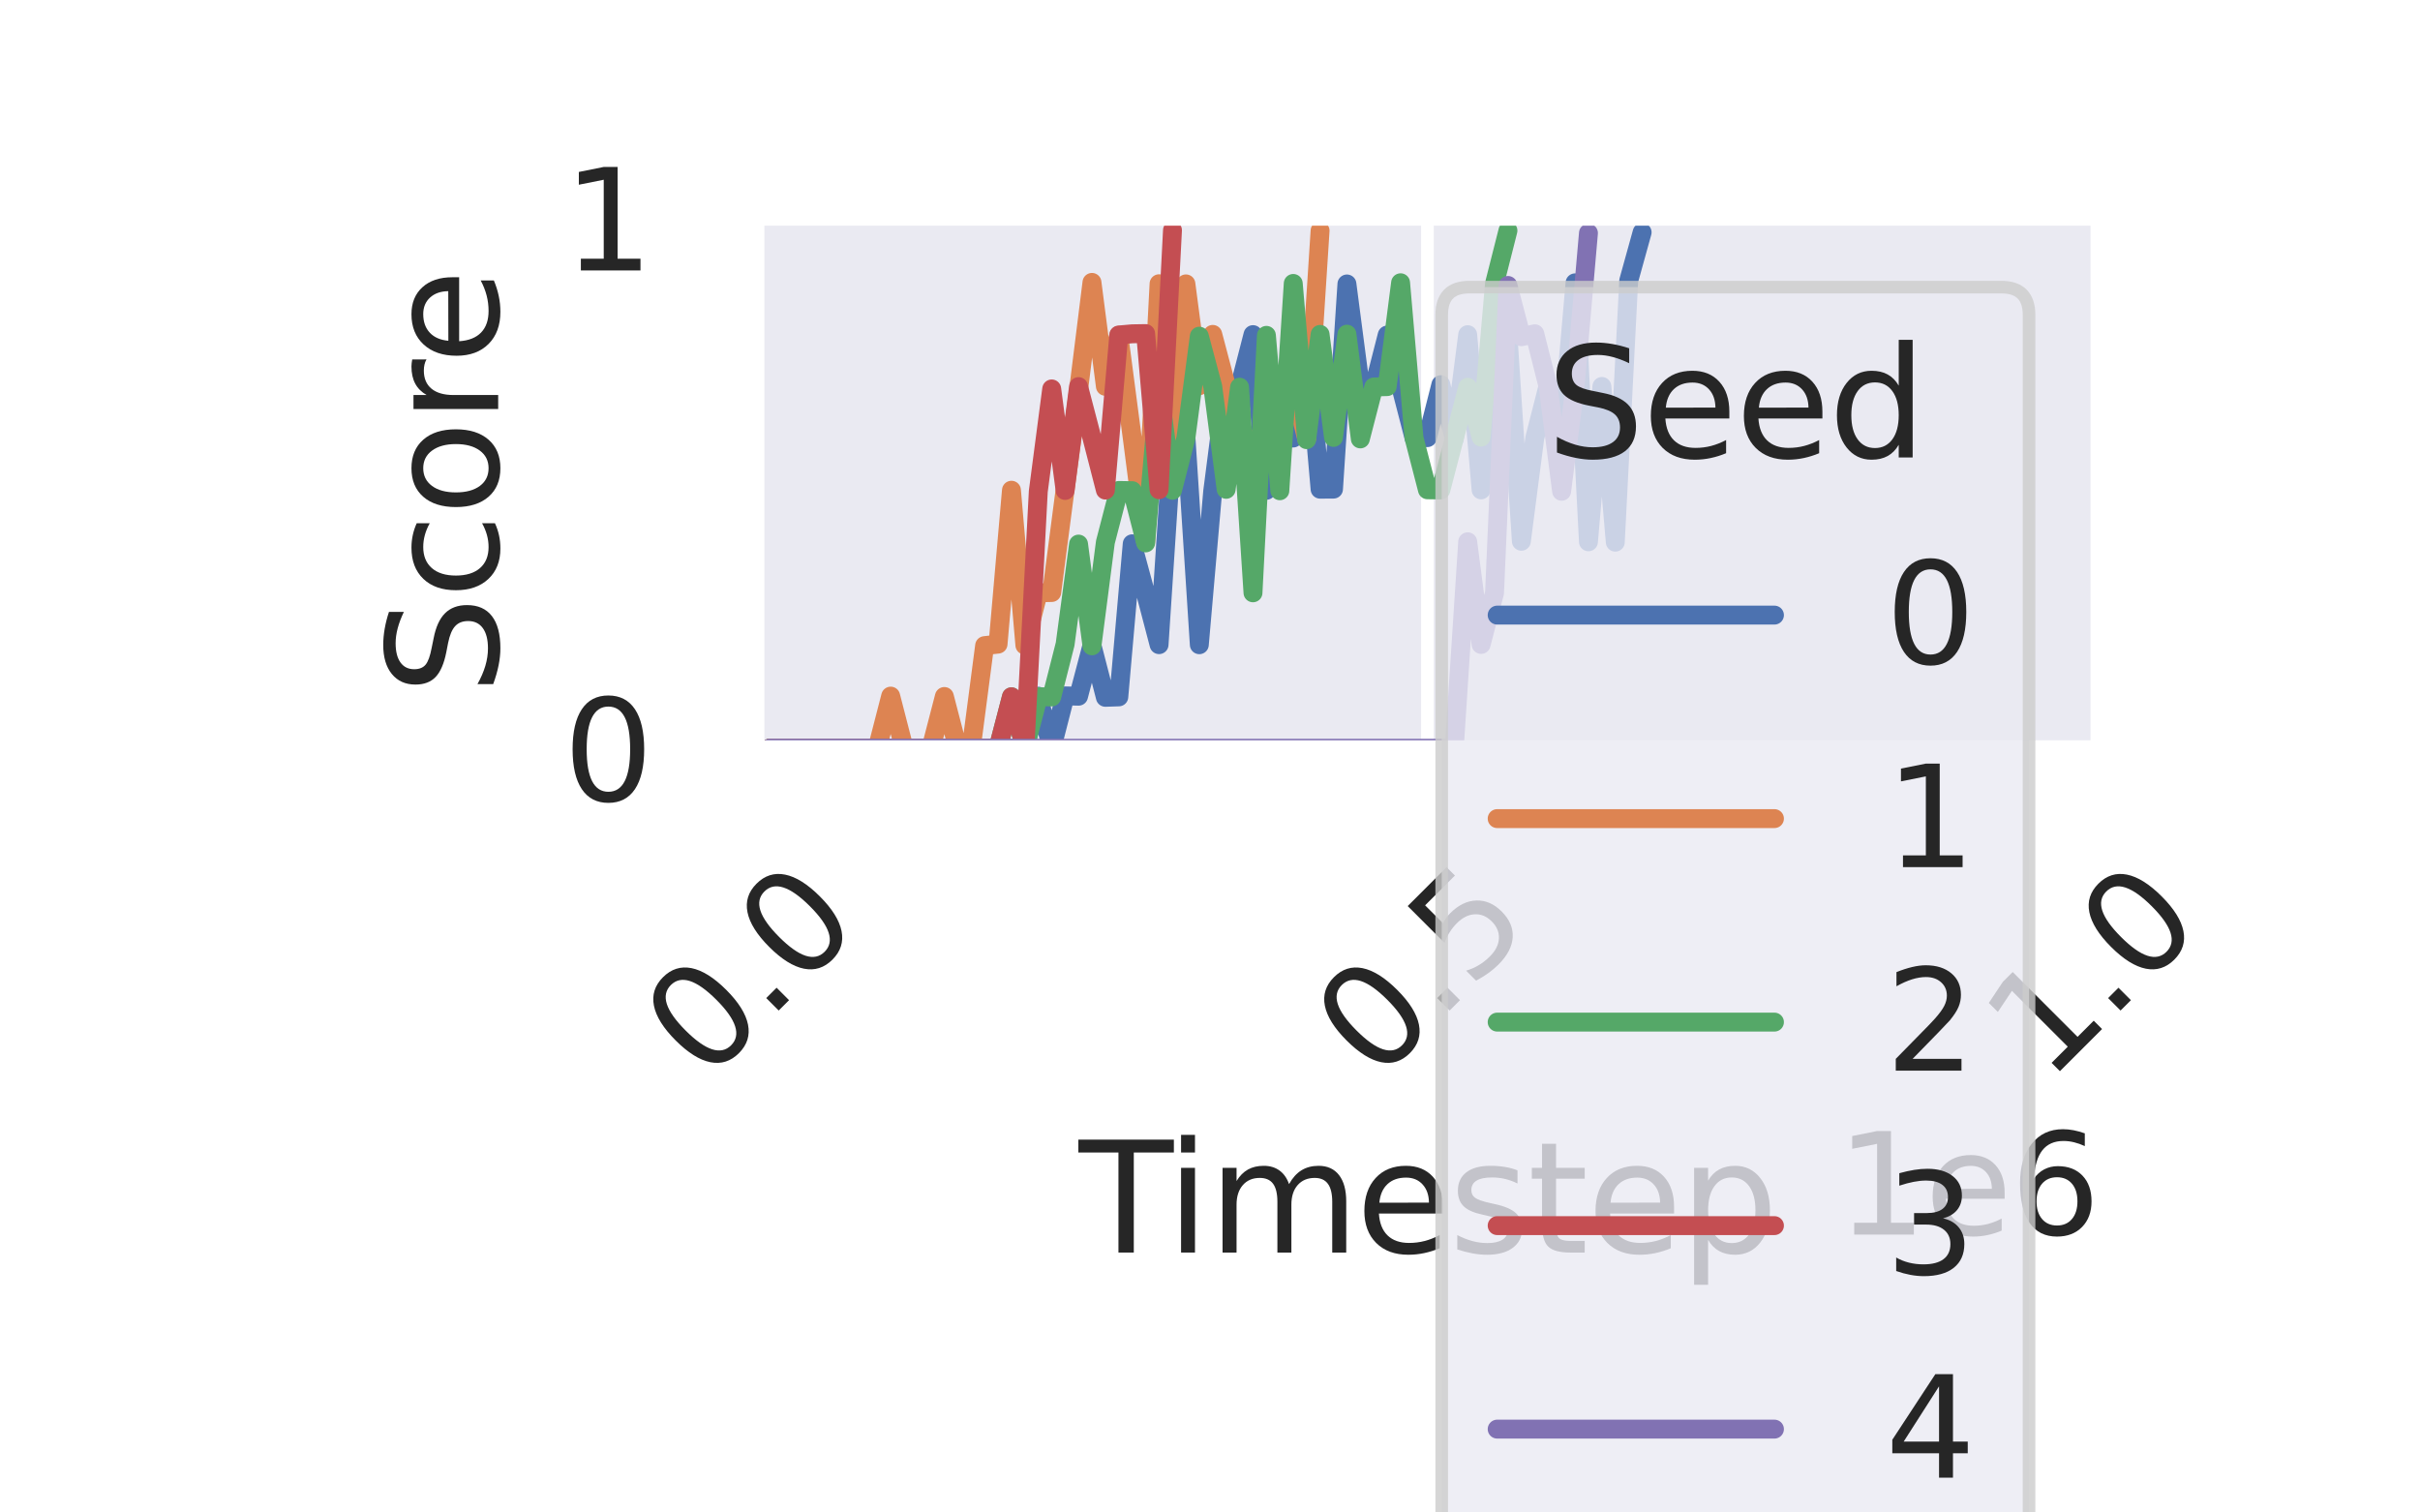 <?xml version="1.0" encoding="utf-8" standalone="no"?>
<!DOCTYPE svg PUBLIC "-//W3C//DTD SVG 1.1//EN"
  "http://www.w3.org/Graphics/SVG/1.1/DTD/svg11.dtd">
<svg xmlns:xlink="http://www.w3.org/1999/xlink" width="288pt" height="180pt" viewBox="0 0 288 180" xmlns="http://www.w3.org/2000/svg" version="1.1">
 <defs>
  <style type="text/css">*{stroke-linejoin: round; stroke-linecap: butt}</style>
 </defs>
 <g id="figure_1">
  <g id="patch_1">
   <path d="M 0 180 
L 288 180 
L 288 0 
L 0 0 
z
" style="fill: #ffffff"/>
  </g>
  <g id="axes_1">
   <g id="patch_2">
    <path d="M 90.03 89.042 
L 249.723 89.042 
L 249.723 25.92 
L 90.03 25.92 
z
" style="fill: #eaeaf2"/>
   </g>
   <g id="matplotlib.axis_1">
    <g id="xtick_1">
     <g id="line2d_1">
      <path d="M 90.03 89.042 
L 90.03 25.92 
" clip-path="url(#p1f8e7e110e)" style="fill: none; stroke: #ffffff; stroke-width: 1.5; stroke-linecap: round"/>
     </g>
     <g id="text_1">
      <!-- 0.0 -->
      <g style="fill: #262626" transform="translate(83.972 128.962) rotate(-45) scale(0.165 -0.165)">
       <defs>
        <path id="DejaVuSans-30" d="M 2034 4250 
Q 1547 4250 1301 3770 
Q 1056 3291 1056 2328 
Q 1056 1369 1301 889 
Q 1547 409 2034 409 
Q 2525 409 2770 889 
Q 3016 1369 3016 2328 
Q 3016 3291 2770 3770 
Q 2525 4250 2034 4250 
z
M 2034 4750 
Q 2819 4750 3233 4129 
Q 3647 3509 3647 2328 
Q 3647 1150 3233 529 
Q 2819 -91 2034 -91 
Q 1250 -91 836 529 
Q 422 1150 422 2328 
Q 422 3509 836 4129 
Q 1250 4750 2034 4750 
z
" transform="scale(0.016)"/>
        <path id="DejaVuSans-2e" d="M 684 794 
L 1344 794 
L 1344 0 
L 684 0 
L 684 794 
z
" transform="scale(0.016)"/>
       </defs>
       <use xlink:href="#DejaVuSans-30"/>
       <use xlink:href="#DejaVuSans-2e" x="63.623"/>
       <use xlink:href="#DejaVuSans-30" x="95.41"/>
      </g>
     </g>
    </g>
    <g id="xtick_2">
     <g id="line2d_2">
      <path d="M 169.876 89.042 
L 169.876 25.92 
" clip-path="url(#p1f8e7e110e)" style="fill: none; stroke: #ffffff; stroke-width: 1.5; stroke-linecap: round"/>
     </g>
     <g id="text_2">
      <!-- 0.5 -->
      <g style="fill: #262626" transform="translate(163.818 128.962) rotate(-45) scale(0.165 -0.165)">
       <defs>
        <path id="DejaVuSans-35" d="M 691 4666 
L 3169 4666 
L 3169 4134 
L 1269 4134 
L 1269 2991 
Q 1406 3038 1543 3061 
Q 1681 3084 1819 3084 
Q 2600 3084 3056 2656 
Q 3513 2228 3513 1497 
Q 3513 744 3044 326 
Q 2575 -91 1722 -91 
Q 1428 -91 1123 -41 
Q 819 9 494 109 
L 494 744 
Q 775 591 1075 516 
Q 1375 441 1709 441 
Q 2250 441 2565 725 
Q 2881 1009 2881 1497 
Q 2881 1984 2565 2268 
Q 2250 2553 1709 2553 
Q 1456 2553 1204 2497 
Q 953 2441 691 2322 
L 691 4666 
z
" transform="scale(0.016)"/>
       </defs>
       <use xlink:href="#DejaVuSans-30"/>
       <use xlink:href="#DejaVuSans-2e" x="63.623"/>
       <use xlink:href="#DejaVuSans-35" x="95.41"/>
      </g>
     </g>
    </g>
    <g id="xtick_3">
     <g id="line2d_3">
      <path d="M 249.723 89.042 
L 249.723 25.92 
" clip-path="url(#p1f8e7e110e)" style="fill: none; stroke: #ffffff; stroke-width: 1.5; stroke-linecap: round"/>
     </g>
     <g id="text_3">
      <!-- 1.0 -->
      <g style="fill: #262626" transform="translate(243.665 128.962) rotate(-45) scale(0.165 -0.165)">
       <defs>
        <path id="DejaVuSans-31" d="M 794 531 
L 1825 531 
L 1825 4091 
L 703 3866 
L 703 4441 
L 1819 4666 
L 2450 4666 
L 2450 531 
L 3481 531 
L 3481 0 
L 794 0 
L 794 531 
z
" transform="scale(0.016)"/>
       </defs>
       <use xlink:href="#DejaVuSans-31"/>
       <use xlink:href="#DejaVuSans-2e" x="63.623"/>
       <use xlink:href="#DejaVuSans-30" x="95.41"/>
      </g>
     </g>
    </g>
    <g id="text_4">
     <!-- Timestep -->
     <g style="fill: #262626" transform="translate(128.388 149.065) scale(0.18 -0.18)">
      <defs>
       <path id="DejaVuSans-54" d="M -19 4666 
L 3928 4666 
L 3928 4134 
L 2272 4134 
L 2272 0 
L 1638 0 
L 1638 4134 
L -19 4134 
L -19 4666 
z
" transform="scale(0.016)"/>
       <path id="DejaVuSans-69" d="M 603 3500 
L 1178 3500 
L 1178 0 
L 603 0 
L 603 3500 
z
M 603 4863 
L 1178 4863 
L 1178 4134 
L 603 4134 
L 603 4863 
z
" transform="scale(0.016)"/>
       <path id="DejaVuSans-6d" d="M 3328 2828 
Q 3544 3216 3844 3400 
Q 4144 3584 4550 3584 
Q 5097 3584 5394 3201 
Q 5691 2819 5691 2113 
L 5691 0 
L 5113 0 
L 5113 2094 
Q 5113 2597 4934 2840 
Q 4756 3084 4391 3084 
Q 3944 3084 3684 2787 
Q 3425 2491 3425 1978 
L 3425 0 
L 2847 0 
L 2847 2094 
Q 2847 2600 2669 2842 
Q 2491 3084 2119 3084 
Q 1678 3084 1418 2786 
Q 1159 2488 1159 1978 
L 1159 0 
L 581 0 
L 581 3500 
L 1159 3500 
L 1159 2956 
Q 1356 3278 1631 3431 
Q 1906 3584 2284 3584 
Q 2666 3584 2933 3390 
Q 3200 3197 3328 2828 
z
" transform="scale(0.016)"/>
       <path id="DejaVuSans-65" d="M 3597 1894 
L 3597 1613 
L 953 1613 
Q 991 1019 1311 708 
Q 1631 397 2203 397 
Q 2534 397 2845 478 
Q 3156 559 3463 722 
L 3463 178 
Q 3153 47 2828 -22 
Q 2503 -91 2169 -91 
Q 1331 -91 842 396 
Q 353 884 353 1716 
Q 353 2575 817 3079 
Q 1281 3584 2069 3584 
Q 2775 3584 3186 3129 
Q 3597 2675 3597 1894 
z
M 3022 2063 
Q 3016 2534 2758 2815 
Q 2500 3097 2075 3097 
Q 1594 3097 1305 2825 
Q 1016 2553 972 2059 
L 3022 2063 
z
" transform="scale(0.016)"/>
       <path id="DejaVuSans-73" d="M 2834 3397 
L 2834 2853 
Q 2591 2978 2328 3040 
Q 2066 3103 1784 3103 
Q 1356 3103 1142 2972 
Q 928 2841 928 2578 
Q 928 2378 1081 2264 
Q 1234 2150 1697 2047 
L 1894 2003 
Q 2506 1872 2764 1633 
Q 3022 1394 3022 966 
Q 3022 478 2636 193 
Q 2250 -91 1575 -91 
Q 1294 -91 989 -36 
Q 684 19 347 128 
L 347 722 
Q 666 556 975 473 
Q 1284 391 1588 391 
Q 1994 391 2212 530 
Q 2431 669 2431 922 
Q 2431 1156 2273 1281 
Q 2116 1406 1581 1522 
L 1381 1569 
Q 847 1681 609 1914 
Q 372 2147 372 2553 
Q 372 3047 722 3315 
Q 1072 3584 1716 3584 
Q 2034 3584 2315 3537 
Q 2597 3491 2834 3397 
z
" transform="scale(0.016)"/>
       <path id="DejaVuSans-74" d="M 1172 4494 
L 1172 3500 
L 2356 3500 
L 2356 3053 
L 1172 3053 
L 1172 1153 
Q 1172 725 1289 603 
Q 1406 481 1766 481 
L 2356 481 
L 2356 0 
L 1766 0 
Q 1100 0 847 248 
Q 594 497 594 1153 
L 594 3053 
L 172 3053 
L 172 3500 
L 594 3500 
L 594 4494 
L 1172 4494 
z
" transform="scale(0.016)"/>
       <path id="DejaVuSans-70" d="M 1159 525 
L 1159 -1331 
L 581 -1331 
L 581 3500 
L 1159 3500 
L 1159 2969 
Q 1341 3281 1617 3432 
Q 1894 3584 2278 3584 
Q 2916 3584 3314 3078 
Q 3713 2572 3713 1747 
Q 3713 922 3314 415 
Q 2916 -91 2278 -91 
Q 1894 -91 1617 61 
Q 1341 213 1159 525 
z
M 3116 1747 
Q 3116 2381 2855 2742 
Q 2594 3103 2138 3103 
Q 1681 3103 1420 2742 
Q 1159 2381 1159 1747 
Q 1159 1113 1420 752 
Q 1681 391 2138 391 
Q 2594 391 2855 752 
Q 3116 1113 3116 1747 
z
" transform="scale(0.016)"/>
      </defs>
      <use xlink:href="#DejaVuSans-54"/>
      <use xlink:href="#DejaVuSans-69" x="57.959"/>
      <use xlink:href="#DejaVuSans-6d" x="85.742"/>
      <use xlink:href="#DejaVuSans-65" x="183.154"/>
      <use xlink:href="#DejaVuSans-73" x="244.678"/>
      <use xlink:href="#DejaVuSans-74" x="296.777"/>
      <use xlink:href="#DejaVuSans-65" x="335.986"/>
      <use xlink:href="#DejaVuSans-70" x="397.51"/>
     </g>
    </g>
    <g id="text_5">
     <!-- 1e6 -->
     <g style="fill: #262626" transform="translate(218.574 146.925) scale(0.165 -0.165)">
      <defs>
       <path id="DejaVuSans-36" d="M 2113 2584 
Q 1688 2584 1439 2293 
Q 1191 2003 1191 1497 
Q 1191 994 1439 701 
Q 1688 409 2113 409 
Q 2538 409 2786 701 
Q 3034 994 3034 1497 
Q 3034 2003 2786 2293 
Q 2538 2584 2113 2584 
z
M 3366 4563 
L 3366 3988 
Q 3128 4100 2886 4159 
Q 2644 4219 2406 4219 
Q 1781 4219 1451 3797 
Q 1122 3375 1075 2522 
Q 1259 2794 1537 2939 
Q 1816 3084 2150 3084 
Q 2853 3084 3261 2657 
Q 3669 2231 3669 1497 
Q 3669 778 3244 343 
Q 2819 -91 2113 -91 
Q 1303 -91 875 529 
Q 447 1150 447 2328 
Q 447 3434 972 4092 
Q 1497 4750 2381 4750 
Q 2619 4750 2861 4703 
Q 3103 4656 3366 4563 
z
" transform="scale(0.016)"/>
      </defs>
      <use xlink:href="#DejaVuSans-31"/>
      <use xlink:href="#DejaVuSans-65" x="63.623"/>
      <use xlink:href="#DejaVuSans-36" x="125.146"/>
     </g>
    </g>
   </g>
   <g id="matplotlib.axis_2">
    <g id="ytick_1">
     <g id="line2d_4">
      <path d="M 90.03 89.042 
L 249.723 89.042 
" clip-path="url(#p1f8e7e110e)" style="fill: none; stroke: #ffffff; stroke-width: 1.5; stroke-linecap: round"/>
     </g>
     <g id="text_6">
      <!-- 0 -->
      <g style="fill: #262626" transform="translate(67.032 95.31) scale(0.165 -0.165)">
       <use xlink:href="#DejaVuSans-30"/>
      </g>
     </g>
    </g>
    <g id="ytick_2">
     <g id="line2d_5">
      <path d="M 90.03 25.92 
L 249.723 25.92 
" clip-path="url(#p1f8e7e110e)" style="fill: none; stroke: #ffffff; stroke-width: 1.5; stroke-linecap: round"/>
     </g>
     <g id="text_7">
      <!-- 1 -->
      <g style="fill: #262626" transform="translate(67.032 32.189) scale(0.165 -0.165)">
       <use xlink:href="#DejaVuSans-31"/>
      </g>
     </g>
    </g>
    <g id="text_8">
     <!-- Score -->
     <g style="fill: #262626" transform="translate(59.288 82.685) rotate(-90) scale(0.18 -0.18)">
      <defs>
       <path id="DejaVuSans-53" d="M 3425 4513 
L 3425 3897 
Q 3066 4069 2747 4153 
Q 2428 4238 2131 4238 
Q 1616 4238 1336 4038 
Q 1056 3838 1056 3469 
Q 1056 3159 1242 3001 
Q 1428 2844 1947 2747 
L 2328 2669 
Q 3034 2534 3370 2195 
Q 3706 1856 3706 1288 
Q 3706 609 3251 259 
Q 2797 -91 1919 -91 
Q 1588 -91 1214 -16 
Q 841 59 441 206 
L 441 856 
Q 825 641 1194 531 
Q 1563 422 1919 422 
Q 2459 422 2753 634 
Q 3047 847 3047 1241 
Q 3047 1584 2836 1778 
Q 2625 1972 2144 2069 
L 1759 2144 
Q 1053 2284 737 2584 
Q 422 2884 422 3419 
Q 422 4038 858 4394 
Q 1294 4750 2059 4750 
Q 2388 4750 2728 4690 
Q 3069 4631 3425 4513 
z
" transform="scale(0.016)"/>
       <path id="DejaVuSans-63" d="M 3122 3366 
L 3122 2828 
Q 2878 2963 2633 3030 
Q 2388 3097 2138 3097 
Q 1578 3097 1268 2742 
Q 959 2388 959 1747 
Q 959 1106 1268 751 
Q 1578 397 2138 397 
Q 2388 397 2633 464 
Q 2878 531 3122 666 
L 3122 134 
Q 2881 22 2623 -34 
Q 2366 -91 2075 -91 
Q 1284 -91 818 406 
Q 353 903 353 1747 
Q 353 2603 823 3093 
Q 1294 3584 2113 3584 
Q 2378 3584 2631 3529 
Q 2884 3475 3122 3366 
z
" transform="scale(0.016)"/>
       <path id="DejaVuSans-6f" d="M 1959 3097 
Q 1497 3097 1228 2736 
Q 959 2375 959 1747 
Q 959 1119 1226 758 
Q 1494 397 1959 397 
Q 2419 397 2687 759 
Q 2956 1122 2956 1747 
Q 2956 2369 2687 2733 
Q 2419 3097 1959 3097 
z
M 1959 3584 
Q 2709 3584 3137 3096 
Q 3566 2609 3566 1747 
Q 3566 888 3137 398 
Q 2709 -91 1959 -91 
Q 1206 -91 779 398 
Q 353 888 353 1747 
Q 353 2609 779 3096 
Q 1206 3584 1959 3584 
z
" transform="scale(0.016)"/>
       <path id="DejaVuSans-72" d="M 2631 2963 
Q 2534 3019 2420 3045 
Q 2306 3072 2169 3072 
Q 1681 3072 1420 2755 
Q 1159 2438 1159 1844 
L 1159 0 
L 581 0 
L 581 3500 
L 1159 3500 
L 1159 2956 
Q 1341 3275 1631 3429 
Q 1922 3584 2338 3584 
Q 2397 3584 2469 3576 
Q 2541 3569 2628 3553 
L 2631 2963 
z
" transform="scale(0.016)"/>
      </defs>
      <use xlink:href="#DejaVuSans-53"/>
      <use xlink:href="#DejaVuSans-63" x="63.477"/>
      <use xlink:href="#DejaVuSans-6f" x="118.457"/>
      <use xlink:href="#DejaVuSans-72" x="179.639"/>
      <use xlink:href="#DejaVuSans-65" x="218.502"/>
     </g>
    </g>
   </g>
   <g id="PolyCollection_1"/>
   <g id="PolyCollection_2"/>
   <g id="PolyCollection_3"/>
   <g id="PolyCollection_4"/>
   <g id="PolyCollection_5"/>
   <g id="line2d_6">
    <path d="M 91.627 89.042 
L 93.224 89.042 
L 94.821 89.042 
L 96.418 89.042 
L 98.015 89.042 
L 99.612 89.042 
L 101.208 89.042 
L 102.805 89.042 
L 104.402 89.042 
L 105.999 89.042 
L 107.596 89.042 
L 109.193 89.042 
L 110.79 89.042 
L 112.387 89.042 
L 113.984 89.042 
L 115.581 89.042 
L 117.178 89.042 
L 118.775 89.042 
L 120.372 89.042 
L 121.969 89.042 
L 123.565 82.854 
L 125.162 89.042 
L 126.759 82.818 
L 128.356 82.854 
L 129.953 76.799 
L 131.55 82.987 
L 133.147 82.934 
L 134.744 64.716 
L 136.341 70.629 
L 137.938 76.719 
L 139.535 52.349 
L 141.132 51.95 
L 142.729 76.728 
L 144.326 58.431 
L 145.922 46.019 
L 147.519 46.028 
L 149.116 39.823 
L 150.713 58.351 
L 152.31 52.163 
L 153.907 52.127 
L 155.504 39.867 
L 157.101 58.218 
L 158.698 58.209 
L 160.295 33.794 
L 161.892 46.002 
L 163.489 46.117 
L 165.086 39.876 
L 166.682 45.948 
L 168.279 52.11 
L 169.876 52.083 
L 171.473 45.78 
L 173.07 52.225 
L 174.667 39.831 
L 176.264 58.297 
L 177.861 39.672 
L 179.458 39.894 
L 181.055 64.414 
L 182.652 52.118 
L 184.249 45.86 
L 185.846 51.976 
L 187.443 33.661 
L 189.039 64.477 
L 190.636 45.993 
L 192.233 64.521 
L 193.83 33.413 
L 195.427 27.651 
" clip-path="url(#p1f8e7e110e)" style="fill: none; stroke: #4c72b0; stroke-width: 2.25; stroke-linecap: round"/>
   </g>
   <g id="line2d_7">
    <path d="M 91.627 89.042 
L 93.224 89.042 
L 94.821 89.042 
L 96.418 89.042 
L 98.015 89.042 
L 99.612 89.042 
L 101.208 89.042 
L 102.805 89.042 
L 104.402 89.042 
L 105.999 82.845 
L 107.596 89.042 
L 109.193 89.042 
L 110.79 89.042 
L 112.387 82.889 
L 113.984 89.042 
L 115.581 89.042 
L 117.178 76.835 
L 118.775 76.657 
L 120.372 58.342 
L 121.969 76.781 
L 123.565 70.549 
L 125.162 70.514 
L 126.759 58.244 
L 128.356 46.419 
L 129.953 33.608 
L 131.55 45.975 
L 133.147 39.911 
L 134.744 52.092 
L 136.341 64.459 
L 137.938 33.768 
L 139.535 52.198 
L 141.132 33.786 
L 142.729 45.904 
L 144.326 39.796 
L 145.922 45.842 
L 147.519 52.145 
L 149.116 52.34 
L 150.713 52.118 
L 152.31 45.931 
L 153.907 45.913 
L 155.504 52.172 
L 157.101 27.456 
" clip-path="url(#p1f8e7e110e)" style="fill: none; stroke: #dd8452; stroke-width: 2.25; stroke-linecap: round"/>
   </g>
   <g id="line2d_8">
    <path d="M 91.627 89.042 
L 93.224 89.042 
L 94.821 89.042 
L 96.418 89.042 
L 98.015 89.042 
L 99.612 89.042 
L 101.208 89.042 
L 102.805 89.042 
L 104.402 89.042 
L 105.999 89.042 
L 107.596 89.042 
L 109.193 89.042 
L 110.79 89.042 
L 112.387 89.042 
L 113.984 89.042 
L 115.581 89.042 
L 117.178 89.042 
L 118.775 89.042 
L 120.372 82.925 
L 121.969 89.042 
L 123.565 82.916 
L 125.162 82.943 
L 126.759 76.657 
L 128.356 64.752 
L 129.953 76.861 
L 131.55 64.521 
L 133.147 58.368 
L 134.744 58.395 
L 136.341 64.61 
L 137.938 46.197 
L 139.535 58.351 
L 141.132 52.136 
L 142.729 40.009 
L 144.326 45.993 
L 145.922 58.235 
L 147.519 46.081 
L 149.116 70.549 
L 150.713 39.911 
L 152.31 58.404 
L 153.907 33.732 
L 155.504 52.323 
L 157.101 39.796 
L 158.698 52.056 
L 160.295 39.769 
L 161.892 52.234 
L 163.489 46.055 
L 165.086 46.01 
L 166.682 33.652 
L 168.279 52.118 
L 169.876 58.289 
L 171.473 58.306 
L 173.07 52.181 
L 174.667 46.09 
L 176.264 52.021 
L 177.861 33.75 
L 179.458 27.447 
" clip-path="url(#p1f8e7e110e)" style="fill: none; stroke: #55a868; stroke-width: 2.25; stroke-linecap: round"/>
   </g>
   <g id="line2d_9">
    <path d="M 91.627 89.042 
L 93.224 89.042 
L 94.821 89.042 
L 96.418 89.042 
L 98.015 89.042 
L 99.612 89.042 
L 101.208 89.042 
L 102.805 89.042 
L 104.402 89.042 
L 105.999 89.042 
L 107.596 89.042 
L 109.193 89.042 
L 110.79 89.042 
L 112.387 89.042 
L 113.984 89.042 
L 115.581 89.042 
L 117.178 89.042 
L 118.775 89.042 
L 120.372 82.925 
L 121.969 89.042 
L 123.565 58.484 
L 125.162 46.286 
L 126.759 58.368 
L 128.356 46.01 
L 129.953 52.118 
L 131.55 58.324 
L 133.147 39.867 
L 134.744 39.725 
L 136.341 39.698 
L 137.938 58.28 
L 139.535 27.402 
" clip-path="url(#p1f8e7e110e)" style="fill: none; stroke: #c44e52; stroke-width: 2.25; stroke-linecap: round"/>
   </g>
   <g id="line2d_10">
    <path d="M 91.627 89.042 
L 93.224 89.042 
L 94.821 89.042 
L 96.418 89.042 
L 98.015 89.042 
L 99.612 89.042 
L 101.208 89.042 
L 102.805 89.042 
L 104.402 89.042 
L 105.999 89.042 
L 107.596 89.042 
L 109.193 89.042 
L 110.79 89.042 
L 112.387 89.042 
L 113.984 89.042 
L 115.581 89.042 
L 117.178 89.042 
L 118.775 89.042 
L 120.372 89.042 
L 121.969 89.042 
L 123.565 89.042 
L 125.162 89.042 
L 126.759 89.042 
L 128.356 89.042 
L 129.953 89.042 
L 131.55 89.042 
L 133.147 89.042 
L 134.744 89.042 
L 136.341 89.042 
L 137.938 89.042 
L 139.535 89.042 
L 141.132 89.042 
L 142.729 89.042 
L 144.326 89.042 
L 145.922 89.042 
L 147.519 89.042 
L 149.116 89.042 
L 150.713 89.042 
L 152.31 89.042 
L 153.907 89.042 
L 155.504 89.042 
L 157.101 89.042 
L 158.698 89.042 
L 160.295 89.042 
L 161.892 89.042 
L 163.489 89.042 
L 165.086 89.042 
L 166.682 89.042 
L 168.279 89.042 
L 169.876 89.042 
L 171.473 89.042 
L 173.07 89.042 
L 174.667 64.477 
L 176.264 76.693 
L 177.861 70.558 
L 179.458 33.972 
L 181.055 40.071 
L 182.652 39.725 
L 184.249 46.073 
L 185.846 58.466 
L 187.443 46.01 
L 189.039 27.74 
" clip-path="url(#p1f8e7e110e)" style="fill: none; stroke: #8172b3; stroke-width: 2.25; stroke-linecap: round"/>
   </g>
   <g id="line2d_11"/>
   <g id="line2d_12"/>
   <g id="line2d_13"/>
   <g id="line2d_14"/>
   <g id="line2d_15"/>
   <g id="patch_3">
    <path d="M 90.03 89.042 
L 90.03 25.92 
" style="fill: none; stroke: #ffffff; stroke-width: 1.875; stroke-linejoin: miter; stroke-linecap: square"/>
   </g>
   <g id="patch_4">
    <path d="M 249.723 89.042 
L 249.723 25.92 
" style="fill: none; stroke: #ffffff; stroke-width: 1.875; stroke-linejoin: miter; stroke-linecap: square"/>
   </g>
   <g id="patch_5">
    <path d="M 90.03 89.042 
L 249.723 89.042 
" style="fill: none; stroke: #ffffff; stroke-width: 1.875; stroke-linejoin: miter; stroke-linecap: square"/>
   </g>
   <g id="patch_6">
    <path d="M 90.03 25.92 
L 249.723 25.92 
" style="fill: none; stroke: #ffffff; stroke-width: 1.875; stroke-linejoin: miter; stroke-linecap: square"/>
   </g>
   <g id="legend_1">
    <g id="patch_7">
     <path d="M 174.875 185.885 
L 238.173 185.885 
Q 241.473 185.885 241.473 182.585 
L 241.473 37.47 
Q 241.473 34.17 238.173 34.17 
L 174.875 34.17 
Q 171.575 34.17 171.575 37.47 
L 171.575 182.585 
Q 171.575 185.885 174.875 185.885 
z
" style="fill: #eaeaf2; opacity: 0.8; stroke: #cccccc; stroke-width: 1.5; stroke-linejoin: miter"/>
    </g>
    <g id="text_9">
     <!-- Seed -->
     <g style="fill: #262626" transform="translate(184.021 54.447) scale(0.18 -0.18)">
      <defs>
       <path id="DejaVuSans-64" d="M 2906 2969 
L 2906 4863 
L 3481 4863 
L 3481 0 
L 2906 0 
L 2906 525 
Q 2725 213 2448 61 
Q 2172 -91 1784 -91 
Q 1150 -91 751 415 
Q 353 922 353 1747 
Q 353 2572 751 3078 
Q 1150 3584 1784 3584 
Q 2172 3584 2448 3432 
Q 2725 3281 2906 2969 
z
M 947 1747 
Q 947 1113 1208 752 
Q 1469 391 1925 391 
Q 2381 391 2643 752 
Q 2906 1113 2906 1747 
Q 2906 2381 2643 2742 
Q 2381 3103 1925 3103 
Q 1469 3103 1208 2742 
Q 947 2381 947 1747 
z
" transform="scale(0.016)"/>
      </defs>
      <use xlink:href="#DejaVuSans-53"/>
      <use xlink:href="#DejaVuSans-65" x="63.477"/>
      <use xlink:href="#DejaVuSans-65" x="125"/>
      <use xlink:href="#DejaVuSans-64" x="186.523"/>
     </g>
    </g>
    <g id="line2d_16">
     <path d="M 178.175 73.203 
L 194.675 73.203 
L 211.175 73.203 
" style="fill: none; stroke: #4c72b0; stroke-width: 2.25; stroke-linecap: round"/>
    </g>
    <g id="text_10">
     <!-- 0 -->
     <g style="fill: #262626" transform="translate(224.375 78.978) scale(0.165 -0.165)">
      <use xlink:href="#DejaVuSans-30"/>
     </g>
    </g>
    <g id="line2d_17">
     <path d="M 178.175 97.422 
L 194.675 97.422 
L 211.175 97.422 
" style="fill: none; stroke: #dd8452; stroke-width: 2.25; stroke-linecap: round"/>
    </g>
    <g id="text_11">
     <!-- 1 -->
     <g style="fill: #262626" transform="translate(224.375 103.197) scale(0.165 -0.165)">
      <use xlink:href="#DejaVuSans-31"/>
     </g>
    </g>
    <g id="line2d_18">
     <path d="M 178.175 121.641 
L 194.675 121.641 
L 211.175 121.641 
" style="fill: none; stroke: #55a868; stroke-width: 2.25; stroke-linecap: round"/>
    </g>
    <g id="text_12">
     <!-- 2 -->
     <g style="fill: #262626" transform="translate(224.375 127.416) scale(0.165 -0.165)">
      <defs>
       <path id="DejaVuSans-32" d="M 1228 531 
L 3431 531 
L 3431 0 
L 469 0 
L 469 531 
Q 828 903 1448 1529 
Q 2069 2156 2228 2338 
Q 2531 2678 2651 2914 
Q 2772 3150 2772 3378 
Q 2772 3750 2511 3984 
Q 2250 4219 1831 4219 
Q 1534 4219 1204 4116 
Q 875 4013 500 3803 
L 500 4441 
Q 881 4594 1212 4672 
Q 1544 4750 1819 4750 
Q 2544 4750 2975 4387 
Q 3406 4025 3406 3419 
Q 3406 3131 3298 2873 
Q 3191 2616 2906 2266 
Q 2828 2175 2409 1742 
Q 1991 1309 1228 531 
z
" transform="scale(0.016)"/>
      </defs>
      <use xlink:href="#DejaVuSans-32"/>
     </g>
    </g>
    <g id="line2d_19">
     <path d="M 178.175 145.86 
L 194.675 145.86 
L 211.175 145.86 
" style="fill: none; stroke: #c44e52; stroke-width: 2.25; stroke-linecap: round"/>
    </g>
    <g id="text_13">
     <!-- 3 -->
     <g style="fill: #262626" transform="translate(224.375 151.635) scale(0.165 -0.165)">
      <defs>
       <path id="DejaVuSans-33" d="M 2597 2516 
Q 3050 2419 3304 2112 
Q 3559 1806 3559 1356 
Q 3559 666 3084 287 
Q 2609 -91 1734 -91 
Q 1441 -91 1130 -33 
Q 819 25 488 141 
L 488 750 
Q 750 597 1062 519 
Q 1375 441 1716 441 
Q 2309 441 2620 675 
Q 2931 909 2931 1356 
Q 2931 1769 2642 2001 
Q 2353 2234 1838 2234 
L 1294 2234 
L 1294 2753 
L 1863 2753 
Q 2328 2753 2575 2939 
Q 2822 3125 2822 3475 
Q 2822 3834 2567 4026 
Q 2313 4219 1838 4219 
Q 1578 4219 1281 4162 
Q 984 4106 628 3988 
L 628 4550 
Q 988 4650 1302 4700 
Q 1616 4750 1894 4750 
Q 2613 4750 3031 4423 
Q 3450 4097 3450 3541 
Q 3450 3153 3228 2886 
Q 3006 2619 2597 2516 
z
" transform="scale(0.016)"/>
      </defs>
      <use xlink:href="#DejaVuSans-33"/>
     </g>
    </g>
    <g id="line2d_20">
     <path d="M 178.175 170.079 
L 194.675 170.079 
L 211.175 170.079 
" style="fill: none; stroke: #8172b3; stroke-width: 2.25; stroke-linecap: round"/>
    </g>
    <g id="text_14">
     <!-- 4 -->
     <g style="fill: #262626" transform="translate(224.375 175.854) scale(0.165 -0.165)">
      <defs>
       <path id="DejaVuSans-34" d="M 2419 4116 
L 825 1625 
L 2419 1625 
L 2419 4116 
z
M 2253 4666 
L 3047 4666 
L 3047 1625 
L 3713 1625 
L 3713 1100 
L 3047 1100 
L 3047 0 
L 2419 0 
L 2419 1100 
L 313 1100 
L 313 1709 
L 2253 4666 
z
" transform="scale(0.016)"/>
      </defs>
      <use xlink:href="#DejaVuSans-34"/>
     </g>
    </g>
   </g>
  </g>
 </g>
 <defs>
  <clipPath id="p1f8e7e110e">
   <rect x="90.03" y="25.92" width="159.693" height="63.122"/>
  </clipPath>
 </defs>
</svg>
